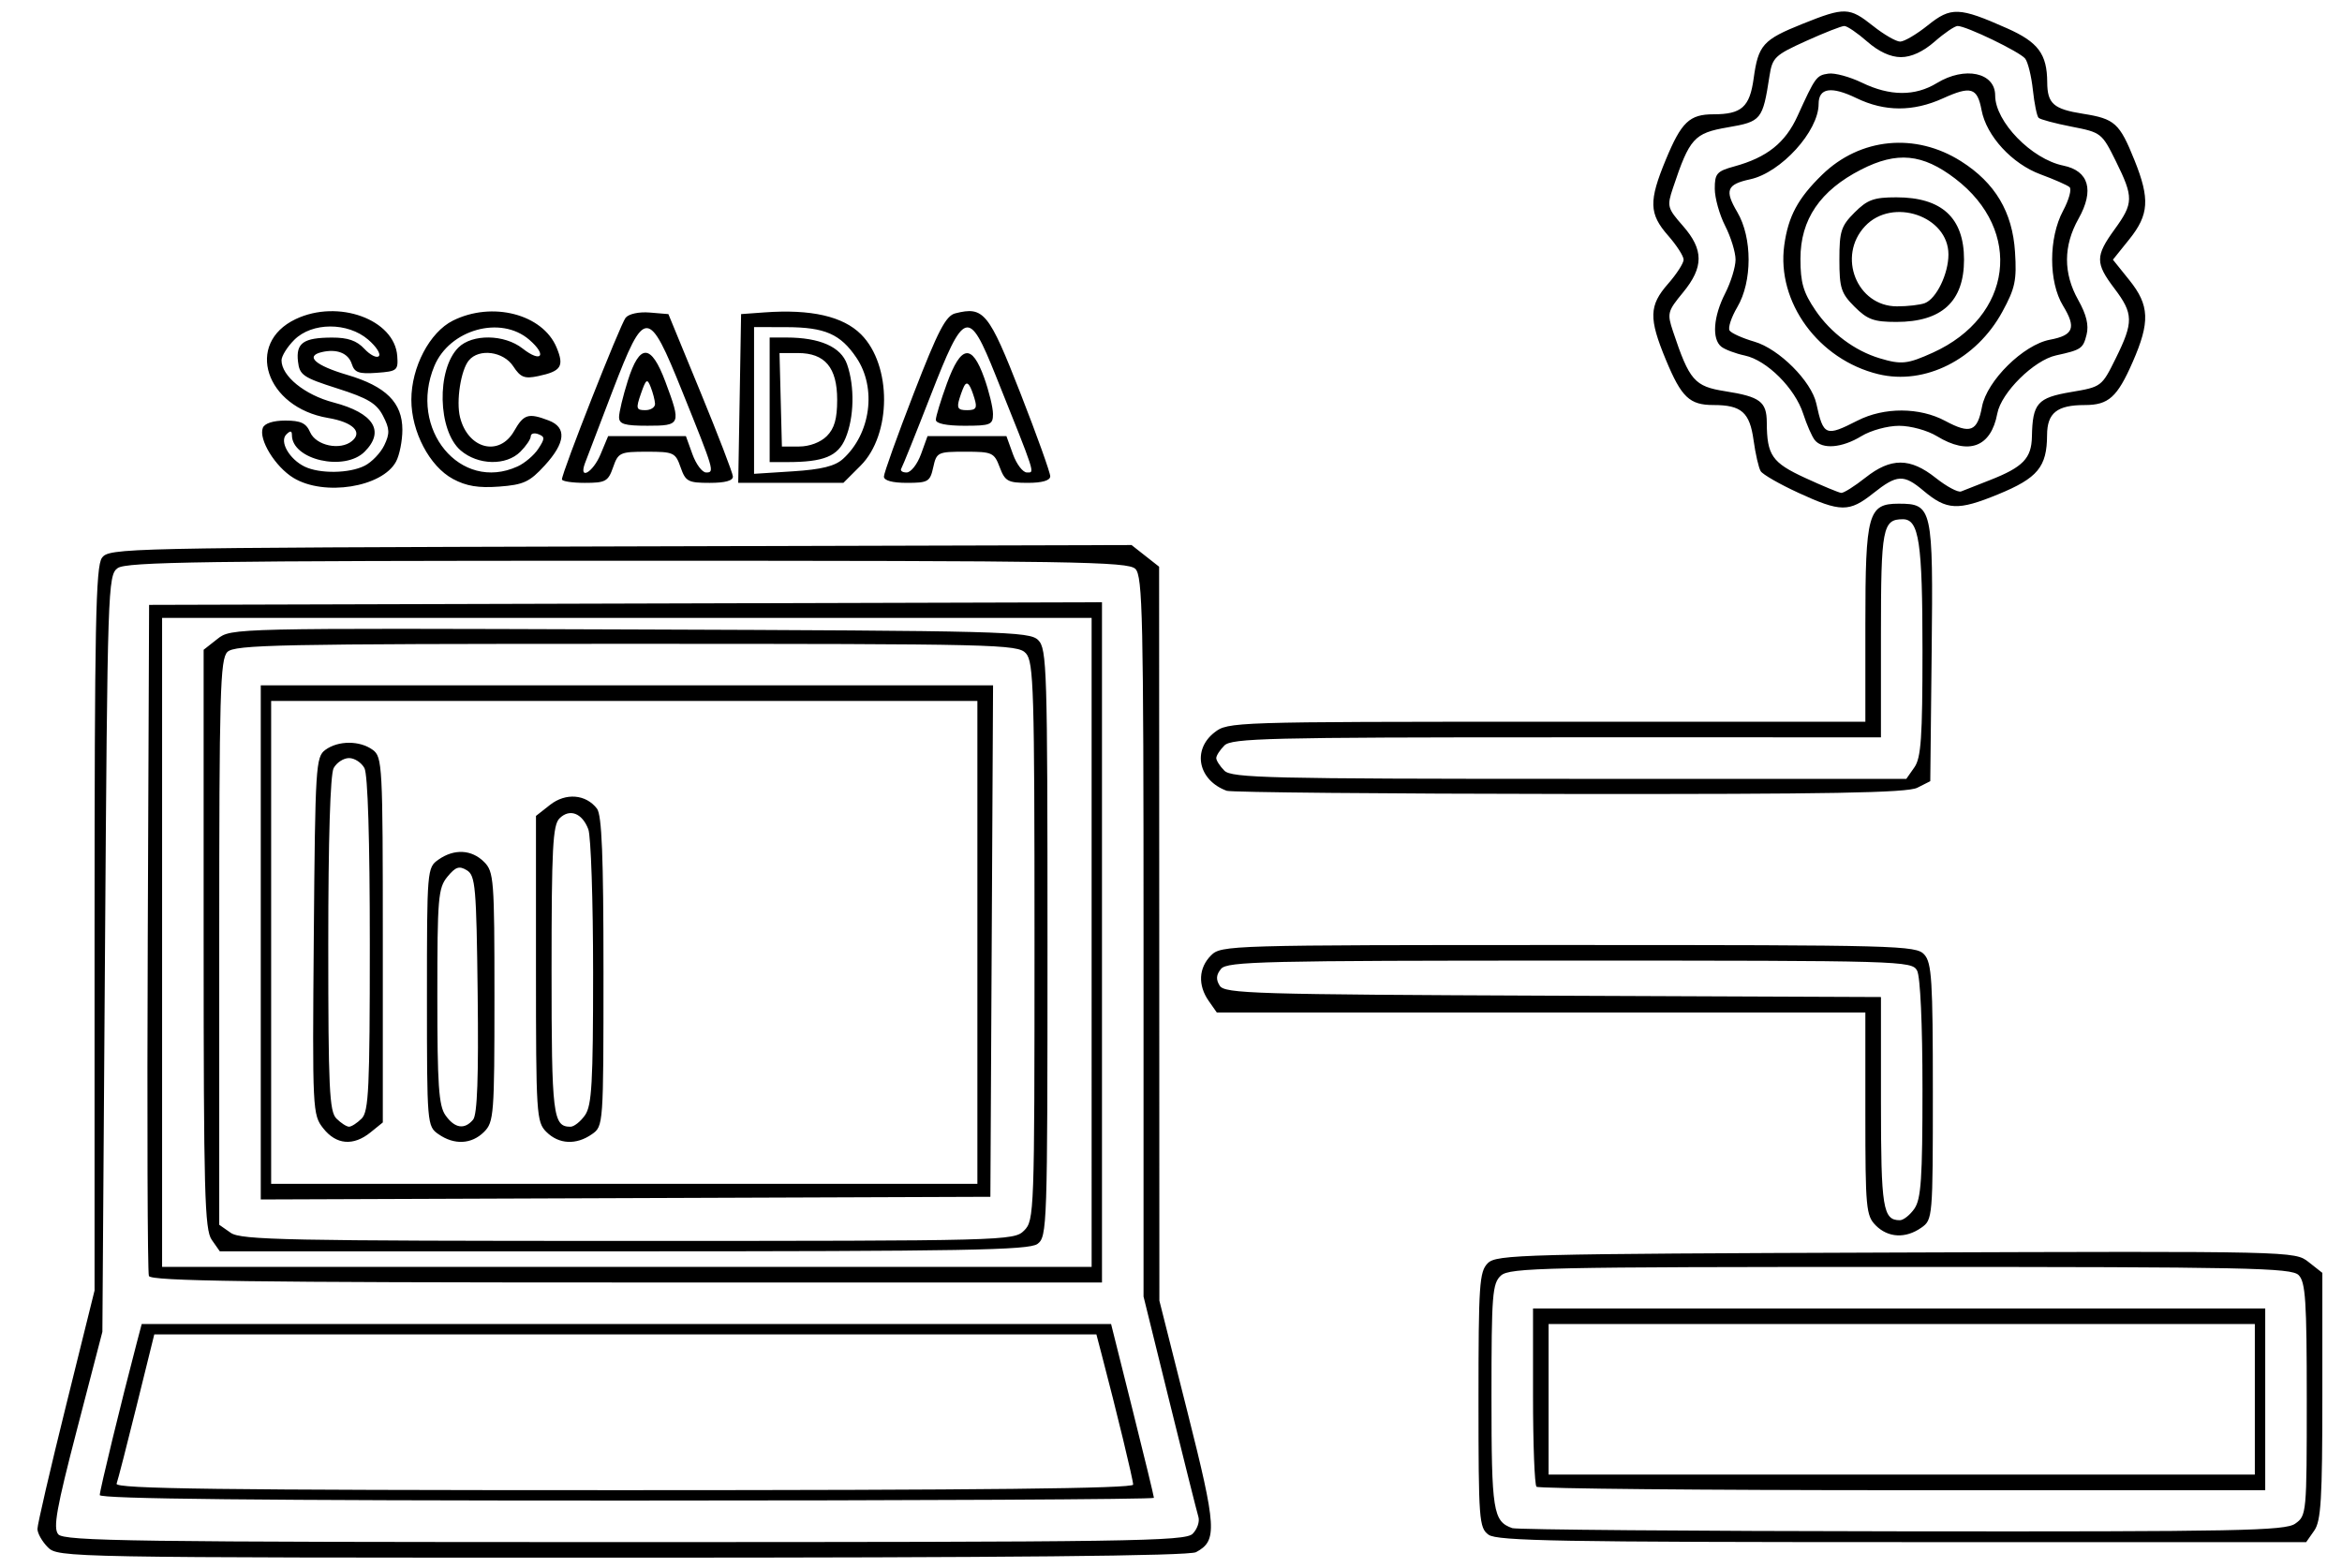 <?xml version="1.0" encoding="UTF-8" standalone="no"?>
<svg
   xmlns:dc="http://purl.org/dc/elements/1.1/"
   xmlns:cc="http://creativecommons.org/ns#"
   xmlns:rdf="http://www.w3.org/1999/02/22-rdf-syntax-ns#"
   xmlns:svg="http://www.w3.org/2000/svg"
   xmlns="http://www.w3.org/2000/svg"
   xmlns:sodipodi="http://sodipodi.sourceforge.net/DTD/sodipodi-0.dtd"
   xmlns:inkscape="http://www.inkscape.org/namespaces/inkscape"
   width="159.103mm"
   height="106.539mm"
   viewBox="0 0 159.103 106.539"
   version="1.1"
   id="svg8"
   inkscape:version="1.0.1 (3bc2e813f5, 2020-09-07)"
   sodipodi:docname="control-system.svg">
  <defs
     id="defs2" />
  <sodipodi:namedview
     id="base"
     pagecolor="#ffffff"
     bordercolor="#666666"
     borderopacity="1.0"
     inkscape:pageopacity="0.0"
     inkscape:pageshadow="2"
     inkscape:zoom="0.7"
     inkscape:cx="560.80043"
     inkscape:cy="415.81063"
     inkscape:document-units="mm"
     inkscape:current-layer="layer1"
     inkscape:document-rotation="0"
     showgrid="false"
     fit-margin-top="0"
     fit-margin-left="0"
     fit-margin-right="0"
     fit-margin-bottom="0"
     inkscape:window-width="1254"
     inkscape:window-height="1040"
     inkscape:window-x="208"
     inkscape:window-y="0"
     inkscape:window-maximized="0" />
  <g
     inkscape:label="Ebene 1"
     inkscape:groupmode="layer"
     id="layer1"
     transform="translate(-27.794,-87.338)">
    <path
       style="fill:#000000;stroke-width:0.353"
       d="m 31.044,192.465 c -0.388,-0.388 -0.706,-0.95 -0.706,-1.249 0,-0.299 0.873,-4.066 1.94,-8.371 l 1.94,-7.827 V 150.472 c 0,-20.641 0.08,-24.655 0.501,-25.231 0.489,-0.669 1.315,-0.687 35.224,-0.778 l 34.723,-0.093 0.936,0.736 0.936,0.736 0.009,24.933 0.009,24.933 1.903,7.548 c 1.994,7.908 2.046,8.76 0.588,9.541 -0.481,0.257 -12.677,0.374 -38.999,0.374 -37.829,0 -38.308,-0.009 -39.005,-0.706 z m 77.774,-0.919 c 0.311,-0.311 0.487,-0.827 0.389,-1.147 -0.098,-0.319 -0.976,-3.818 -1.952,-7.775 l -1.775,-7.195 v -24.442 c 0,-21.75 -0.061,-24.503 -0.554,-24.996 -0.496,-0.496 -4.111,-0.554 -34.505,-0.554 -28.759,0 -34.055,0.076 -34.635,0.501 -0.664,0.485 -0.69,1.275 -0.861,26.194 l -0.176,25.693 -1.719,6.614 c -1.401,5.388 -1.638,6.712 -1.28,7.144 0.386,0.465 5.076,0.53 38.471,0.53 34.445,0 38.085,-0.053 38.598,-0.566 z m -74.247,-2.629 c 0,-0.324 1.456,-6.316 2.502,-10.298 l 0.348,-1.323 h 32.927 32.927 l 1.455,5.814 c 0.8,3.197 1.455,5.896 1.455,5.997 0,0.101 -16.113,0.184 -35.807,0.184 -24.955,0 -35.807,-0.113 -35.807,-0.373 z m 70.203,-0.709 c 0,-0.33 -1.12,-4.957 -2.15,-8.883 l -0.347,-1.323 -32.001,1e-4 -32.001,1e-4 -1.199,4.851 c -0.659,2.668 -1.272,5.049 -1.361,5.292 -0.129,0.351 6.909,0.441 34.448,0.441 24.323,0 34.61,-0.112 34.61,-0.377 z M 37.909,174.033 c -0.093,-0.243 -0.127,-10.601 -0.077,-23.019 l 0.091,-22.578 32.367,-0.09 32.367,-0.09 v 23.109 23.109 H 70.368 c -25.507,0 -32.326,-0.093 -32.459,-0.441 z M 101.953,151.367 V 129.318 H 70.379 38.806 v 22.049 22.049 h 31.574 31.574 z M 42.177,171.573 c -0.481,-0.687 -0.549,-3.22 -0.549,-20.436 v -19.651 l 0.938,-0.738 c 0.935,-0.736 1.01,-0.737 28.033,-0.643 25.469,0.089 27.134,0.132 27.726,0.725 0.59,0.59 0.63,1.9 0.63,20.578 0,19.339 -0.021,19.963 -0.685,20.449 -0.578,0.422 -4.982,0.501 -28.114,0.501 h -27.429 z m 55.19,-0.627 c 0.688,-0.688 0.706,-1.176 0.706,-19.64 0,-17.123 -0.056,-18.996 -0.584,-19.579 -0.556,-0.614 -1.861,-0.645 -27.139,-0.645 -23.67,0 -26.615,0.06 -27.109,0.554 -0.49,0.49 -0.554,2.768 -0.554,19.736 v 19.181 l 0.784,0.549 c 0.693,0.485 3.842,0.549 26.988,0.549 25.733,0 26.216,-0.013 26.909,-0.706 z m -51.858,-19.577 v -17.465 h 24.874 24.874 l -0.091,17.374 -0.091,17.374 -24.783,0.091 -24.783,0.091 z m 48.683,-0.002 v -16.405 h -23.989 -23.989 v 16.404 16.404 h 23.989 23.989 z m -44.437,12.636 c -0.729,-0.927 -0.742,-1.193 -0.643,-13.082 0.096,-11.543 0.135,-12.16 0.786,-12.636 0.877,-0.641 2.34,-0.641 3.217,3.1e-4 0.655,0.479 0.685,1.033 0.685,12.908 v 12.407 l -0.833,0.674 c -1.167,0.945 -2.332,0.847 -3.211,-0.272 z m 2.608,-0.667 c 0.481,-0.481 0.554,-2.051 0.554,-11.841 0,-7.106 -0.135,-11.54 -0.365,-11.969 -0.201,-0.375 -0.672,-0.682 -1.046,-0.682 -0.374,0 -0.845,0.307 -1.046,0.682 -0.23,0.43 -0.365,4.864 -0.365,11.969 0,9.79 0.073,11.36 0.554,11.841 0.305,0.305 0.69,0.554 0.857,0.554 0.166,0 0.552,-0.249 0.857,-0.554 z m 5.219,1.064 c -0.774,-0.542 -0.784,-0.656 -0.784,-9.329 0,-8.672 0.01,-8.786 0.784,-9.329 1.069,-0.749 2.251,-0.689 3.096,0.156 0.666,0.666 0.706,1.176 0.706,9.172 0,7.996 -0.039,8.506 -0.706,9.172 -0.846,0.846 -2.027,0.905 -3.096,0.156 z m 2.354,-0.994 c 0.282,-0.34 0.374,-2.889 0.308,-8.517 -0.086,-7.316 -0.152,-8.066 -0.734,-8.422 -0.521,-0.318 -0.766,-0.236 -1.323,0.442 -0.627,0.764 -0.683,1.433 -0.683,8.124 0,6.028 0.095,7.427 0.549,8.075 0.627,0.896 1.3,1.002 1.884,0.299 z m 4.975,0.838 c -0.674,-0.674 -0.706,-1.176 -0.706,-11.087 V 142.775 l 0.955,-0.751 c 1.065,-0.838 2.438,-0.727 3.19,0.257 0.33,0.432 0.441,3.22 0.441,11.073 0,10.446 -0.004,10.498 -0.784,11.045 -1.069,0.749 -2.251,0.689 -3.096,-0.156 z m 2.626,-1.137 c 0.462,-0.659 0.549,-2.199 0.549,-9.678 0,-4.892 -0.147,-9.28 -0.326,-9.751 -0.419,-1.102 -1.271,-1.422 -1.957,-0.736 -0.458,0.458 -0.539,2.014 -0.539,10.321 0,9.868 0.092,10.629 1.285,10.629 0.241,0 0.686,-0.353 0.988,-0.784 z m 61.383,28.506 c -0.646,-0.472 -0.685,-0.995 -0.685,-9.16 0,-7.842 0.059,-8.718 0.63,-9.289 0.592,-0.592 2.257,-0.636 27.726,-0.725 27.024,-0.094 27.098,-0.093 28.033,0.643 l 0.938,0.738 v 8.363 c 0,6.998 -0.09,8.491 -0.549,9.147 l -0.549,0.784 h -27.429 c -23.132,0 -27.537,-0.078 -28.114,-0.501 z m 54.799,-0.754 c 0.77,-0.54 0.784,-0.686 0.784,-8.441 0,-6.704 -0.083,-7.976 -0.554,-8.447 -0.494,-0.494 -3.433,-0.554 -27.048,-0.554 -24.157,0 -26.55,0.051 -27.139,0.584 -0.587,0.531 -0.645,1.27 -0.645,8.223 0,7.8 0.106,8.474 1.411,8.94 0.291,0.104 12.202,0.202 26.468,0.217 22.936,0.025 26.03,-0.036 26.723,-0.521 z m -51.545,-2.508 c -0.129,-0.129 -0.235,-2.907 -0.235,-6.174 v -5.938 h 24.871 24.871 v 6.174 6.174 h -24.636 c -13.55,0 -24.741,-0.106 -24.871,-0.235 z m 48.801,-5.938 v -5.115 h -23.989 -23.989 v 5.115 5.115 h 23.989 23.989 z m -25.753,-11.818 c -0.657,-0.657 -0.706,-1.176 -0.706,-7.585 v -6.879 h -22.029 -22.029 l -0.549,-0.784 c -0.749,-1.069 -0.689,-2.251 0.156,-3.096 0.691,-0.691 1.176,-0.706 24.287,-0.706 22.397,0 23.611,0.032 24.165,0.645 0.51,0.564 0.584,1.744 0.584,9.329 0,8.573 -0.01,8.69 -0.784,9.233 -1.069,0.749 -2.251,0.689 -3.097,-0.156 z m 2.626,-1.137 c 0.454,-0.649 0.549,-2.053 0.549,-8.137 0,-4.394 -0.147,-7.628 -0.365,-8.035 -0.355,-0.664 -0.989,-0.682 -23.593,-0.682 -20.763,0 -23.277,0.059 -23.691,0.559 -0.336,0.405 -0.362,0.72 -0.093,1.147 0.339,0.537 2.302,0.596 22.646,0.679 l 22.275,0.091 v 7.159 c 0,7.179 0.133,8.005 1.285,8.005 0.241,0 0.686,-0.353 0.988,-0.784 z m -46.723,-28.394 c -1.926,-0.708 -2.359,-2.758 -0.834,-3.957 0.917,-0.722 1.211,-0.731 22.578,-0.731 h 21.648 v -6.624 c 0,-7.516 0.186,-8.192 2.258,-8.192 2.292,0 2.351,0.267 2.246,10.079 l -0.095,8.775 -0.882,0.446 c -0.685,0.346 -5.96,0.441 -23.636,0.423 -12.515,-0.013 -22.992,-0.11 -23.283,-0.217 z m 46.723,-1.592 c 0.453,-0.647 0.549,-2.032 0.549,-7.915 0,-7.383 -0.232,-8.94 -1.332,-8.94 -1.377,0 -1.49,0.593 -1.49,7.832 v 6.985 H 133.552 c -19.551,0 -22.086,0.062 -22.578,0.554 -0.305,0.305 -0.554,0.69 -0.554,0.857 0,0.166 0.249,0.552 0.554,0.857 0.493,0.493 3.105,0.554 23.44,0.554 h 22.885 z m -7.908,-18.664 c -1.256,-0.578 -2.397,-1.234 -2.534,-1.456 -0.138,-0.223 -0.355,-1.169 -0.484,-2.103 -0.261,-1.896 -0.825,-2.392 -2.721,-2.392 -1.629,0 -2.18,-0.523 -3.238,-3.076 -1.17,-2.823 -1.145,-3.686 0.149,-5.16 0.582,-0.663 1.058,-1.402 1.058,-1.641 0,-0.24 -0.476,-0.978 -1.058,-1.641 -1.294,-1.474 -1.319,-2.337 -0.149,-5.16 1.058,-2.553 1.609,-3.076 3.238,-3.076 1.907,0 2.46,-0.494 2.727,-2.436 0.313,-2.276 0.631,-2.631 3.329,-3.712 2.863,-1.147 3.169,-1.137 4.79,0.151 0.732,0.582 1.557,1.058 1.833,1.058 0.276,0 1.12,-0.497 1.877,-1.105 1.576,-1.266 2.128,-1.246 5.383,0.2 2.117,0.94 2.72,1.748 2.731,3.663 0.008,1.459 0.427,1.829 2.431,2.145 2.163,0.342 2.483,0.632 3.503,3.17 1.05,2.613 0.978,3.695 -0.354,5.354 l -1.117,1.39 1.117,1.39 c 1.372,1.707 1.418,2.844 0.224,5.567 -1.048,2.391 -1.638,2.92 -3.254,2.92 -1.883,0 -2.554,0.536 -2.56,2.041 -0.009,2.167 -0.636,2.923 -3.346,4.033 -2.718,1.114 -3.471,1.076 -5.051,-0.253 -1.347,-1.134 -1.797,-1.11 -3.416,0.176 -1.63,1.295 -2.205,1.29 -5.106,-0.045 z m 4.577,-1.013 c 1.733,-1.372 3.04,-1.369 4.779,0.013 0.741,0.589 1.517,1.003 1.724,0.921 0.207,-0.083 1.091,-0.431 1.964,-0.773 2.241,-0.879 2.818,-1.477 2.847,-2.949 0.044,-2.272 0.371,-2.645 2.655,-3.032 2.071,-0.351 2.088,-0.363 3.042,-2.293 1.214,-2.456 1.203,-3.032 -0.087,-4.737 -1.31,-1.731 -1.308,-2.207 0.01,-4.026 1.288,-1.778 1.295,-2.178 0.077,-4.64 -0.942,-1.904 -0.995,-1.945 -2.999,-2.335 -1.122,-0.218 -2.133,-0.489 -2.246,-0.602 -0.113,-0.113 -0.287,-0.968 -0.387,-1.899 -0.1,-0.931 -0.335,-1.887 -0.523,-2.124 -0.365,-0.46 -4,-2.215 -4.589,-2.215 -0.193,0 -0.894,0.476 -1.557,1.058 -0.782,0.686 -1.588,1.058 -2.293,1.058 -0.705,0 -1.511,-0.372 -2.293,-1.058 -0.663,-0.582 -1.362,-1.058 -1.554,-1.058 -0.192,0 -1.367,0.462 -2.612,1.026 -2.112,0.957 -2.277,1.117 -2.473,2.381 -0.461,2.977 -0.551,3.088 -2.841,3.481 -2.277,0.391 -2.585,0.734 -3.715,4.119 -0.415,1.244 -0.383,1.367 0.673,2.57 1.424,1.622 1.425,2.812 0.004,4.537 -1.047,1.27 -1.083,1.411 -0.673,2.638 1.116,3.343 1.459,3.736 3.545,4.064 2.371,0.372 2.819,0.709 2.825,2.126 0.01,2.229 0.352,2.724 2.604,3.762 1.184,0.546 2.289,1.005 2.455,1.019 0.166,0.014 0.903,-0.45 1.638,-1.032 z m -3.439,-2.558 c -0.193,-0.243 -0.545,-1.047 -0.784,-1.787 -0.557,-1.729 -2.465,-3.634 -3.959,-3.954 -0.642,-0.137 -1.366,-0.41 -1.608,-0.605 -0.649,-0.523 -0.538,-2.047 0.265,-3.62 0.388,-0.761 0.706,-1.793 0.706,-2.293 0,-0.5 -0.318,-1.532 -0.706,-2.293 -0.388,-0.761 -0.706,-1.9 -0.706,-2.53 0,-1.025 0.14,-1.185 1.323,-1.509 2.223,-0.609 3.468,-1.6 4.298,-3.423 1.215,-2.667 1.283,-2.762 2.099,-2.883 0.423,-0.063 1.449,0.215 2.28,0.617 1.901,0.92 3.607,0.929 5.089,0.025 1.9,-1.158 3.96,-0.719 3.96,0.844 0,1.778 2.471,4.322 4.626,4.763 1.742,0.356 2.122,1.678 1.037,3.609 -1.037,1.845 -1.044,3.703 -0.02,5.524 0.556,0.99 0.729,1.707 0.567,2.354 -0.238,0.949 -0.362,1.033 -2.073,1.408 -1.506,0.331 -3.725,2.526 -3.992,3.95 -0.429,2.289 -1.943,2.857 -4.104,1.539 -0.646,-0.394 -1.777,-0.704 -2.566,-0.704 -0.789,0 -1.92,0.31 -2.566,0.704 -1.314,0.801 -2.651,0.912 -3.166,0.263 z m 2.909,-1.323 c 1.804,-0.92 4.214,-0.911 5.955,0.022 1.707,0.915 2.182,0.732 2.499,-0.964 0.329,-1.763 2.814,-4.214 4.614,-4.552 1.607,-0.301 1.803,-0.813 0.889,-2.312 -0.986,-1.617 -0.984,-4.602 0.002,-6.444 0.402,-0.75 0.6,-1.475 0.441,-1.612 -0.159,-0.137 -1.043,-0.526 -1.963,-0.865 -1.942,-0.715 -3.685,-2.612 -4.014,-4.37 -0.287,-1.529 -0.718,-1.66 -2.625,-0.795 -2.02,0.916 -3.957,0.911 -5.871,-0.015 -1.714,-0.83 -2.573,-0.698 -2.573,0.394 0,1.851 -2.555,4.665 -4.648,5.119 -1.595,0.346 -1.752,0.747 -0.875,2.233 1.022,1.733 1.022,4.718 0,6.45 -0.412,0.698 -0.647,1.417 -0.523,1.597 0.124,0.18 0.883,0.52 1.686,0.754 1.673,0.488 3.871,2.687 4.204,4.205 0.483,2.202 0.63,2.263 2.802,1.155 z m 1.411,-3.153 c -4.067,-0.987 -6.921,-4.896 -6.392,-8.756 0.27,-1.969 0.927,-3.193 2.576,-4.797 2.584,-2.513 6.34,-2.877 9.435,-0.913 2.319,1.47 3.493,3.445 3.666,6.163 0.123,1.926 0.009,2.465 -0.859,4.058 -1.768,3.249 -5.267,5.011 -8.427,4.244 z m 3.704,-1.463 c 5.414,-2.454 6.16,-8.283 1.514,-11.826 -2.22,-1.694 -3.949,-1.859 -6.388,-0.612 -2.787,1.425 -4.122,3.388 -4.122,6.06 0,1.62 0.192,2.282 1.017,3.498 1.045,1.54 2.666,2.752 4.368,3.264 1.466,0.441 1.89,0.396 3.611,-0.384 z m -5.319,-3.118 c -0.916,-0.916 -1.031,-1.273 -1.031,-3.202 0,-1.929 0.115,-2.286 1.031,-3.202 0.872,-0.872 1.311,-1.031 2.84,-1.031 3.086,0 4.596,1.39 4.596,4.233 0,2.843 -1.51,4.233 -4.596,4.233 -1.529,0 -1.968,-0.16 -2.84,-1.031 z m 4.774,-0.246 c 0.785,-0.301 1.603,-1.99 1.603,-3.307 0,-2.612 -3.802,-3.903 -5.663,-1.922 -1.917,2.041 -0.561,5.448 2.168,5.448 0.726,0 1.578,-0.099 1.892,-0.219 z M 47.73,119.808 c -1.242,-0.757 -2.382,-2.617 -2.082,-3.398 0.118,-0.307 0.703,-0.497 1.529,-0.497 1.05,0 1.414,0.171 1.687,0.794 0.4,0.912 2.047,1.257 2.843,0.596 0.744,-0.617 0.052,-1.285 -1.625,-1.568 -4.249,-0.718 -5.674,-5.067 -2.2,-6.716 2.886,-1.37 6.718,0.022 6.899,2.505 0.071,0.98 -0.007,1.044 -1.394,1.145 -1.21,0.088 -1.509,-0.017 -1.692,-0.595 -0.237,-0.747 -1.023,-1.056 -2.056,-0.809 -1.134,0.272 -0.418,0.907 1.735,1.541 2.639,0.777 3.755,1.886 3.755,3.731 0,0.747 -0.193,1.72 -0.429,2.161 -0.935,1.747 -4.892,2.377 -6.97,1.109 z m 4.834,-0.824 c 0.485,-0.245 1.087,-0.873 1.337,-1.396 0.382,-0.797 0.368,-1.118 -0.086,-1.995 -0.439,-0.848 -1.024,-1.2 -3.101,-1.862 -2.334,-0.744 -2.571,-0.907 -2.677,-1.837 -0.143,-1.253 0.37,-1.613 2.308,-1.62 1.076,-0.004 1.683,0.206 2.201,0.763 0.394,0.422 0.836,0.647 0.984,0.499 0.148,-0.148 -0.177,-0.652 -0.722,-1.121 -1.391,-1.197 -3.819,-1.191 -5.023,0.014 -0.476,0.476 -0.866,1.102 -0.866,1.391 0,1.07 1.579,2.352 3.526,2.861 2.737,0.717 3.517,1.949 2.119,3.348 -1.367,1.367 -4.939,0.55 -4.939,-1.129 0,-0.304 -0.108,-0.315 -0.382,-0.042 -0.479,0.479 0.204,1.676 1.246,2.183 1.022,0.496 3.035,0.468 4.074,-0.058 z m 5.997,0.893 c -1.587,-0.855 -2.822,-3.207 -2.822,-5.375 0,-2.22 1.244,-4.591 2.822,-5.379 2.671,-1.334 6.105,-0.443 7.046,1.829 0.529,1.277 0.312,1.611 -1.262,1.942 -0.919,0.193 -1.19,0.086 -1.684,-0.668 -0.664,-1.014 -2.324,-1.234 -3.016,-0.401 -0.547,0.659 -0.873,2.771 -0.598,3.868 0.542,2.158 2.669,2.695 3.675,0.928 0.652,-1.145 0.963,-1.241 2.342,-0.717 1.246,0.474 1.154,1.511 -0.272,3.067 -1.022,1.115 -1.428,1.303 -3.087,1.428 -1.409,0.106 -2.234,-0.031 -3.145,-0.521 z m 4.388,-0.844 c 0.491,-0.224 1.128,-0.765 1.414,-1.202 0.456,-0.696 0.457,-0.819 0.005,-0.993 -0.284,-0.109 -0.516,-0.044 -0.516,0.144 0,0.188 -0.318,0.659 -0.706,1.047 -0.966,0.966 -2.881,0.924 -4.059,-0.089 -1.557,-1.34 -1.649,-5.492 -0.155,-6.986 0.94,-0.94 3.128,-0.91 4.361,0.06 1.286,1.012 1.693,0.47 0.45,-0.599 -1.93,-1.661 -5.401,-0.696 -6.44,1.79 -1.791,4.287 1.769,8.594 5.644,6.828 z m 3.02,0.875 c 0,-0.478 3.964,-10.537 4.327,-10.981 0.217,-0.265 0.909,-0.414 1.64,-0.353 l 1.265,0.106 2.176,5.292 c 1.197,2.91 2.189,5.49 2.205,5.733 0.019,0.292 -0.513,0.441 -1.577,0.441 -1.467,0 -1.638,-0.091 -1.975,-1.058 -0.349,-1.001 -0.472,-1.058 -2.293,-1.058 -1.821,0 -1.944,0.057 -2.293,1.058 -0.335,0.96 -0.514,1.058 -1.922,1.058 -0.854,0 -1.553,-0.107 -1.553,-0.237 z m 2.623,-1.703 0.516,-1.235 h 2.641 2.641 l 0.446,1.235 c 0.246,0.679 0.663,1.235 0.929,1.235 0.585,0 0.555,-0.1 -1.626,-5.513 -2.303,-5.716 -2.544,-5.719 -4.72,-0.056 -0.916,2.384 -1.766,4.612 -1.89,4.951 -0.43,1.182 0.549,0.614 1.063,-0.617 z m 1.257,-2.527 c 0,-0.322 0.267,-1.434 0.594,-2.469 0.806,-2.556 1.582,-2.534 2.556,0.07 1.082,2.893 1.045,2.985 -1.209,2.985 -1.574,0 -1.94,-0.111 -1.94,-0.586 z m 2.445,-0.913 c -0.014,-0.243 -0.146,-0.75 -0.294,-1.128 -0.237,-0.606 -0.316,-0.554 -0.662,0.441 -0.355,1.018 -0.326,1.128 0.294,1.128 0.378,0 0.676,-0.198 0.662,-0.441 z m 5.749,-0.353 0.097,-5.733 1.587,-0.115 c 3.164,-0.23 5.335,0.264 6.564,1.494 2.097,2.097 2.079,6.806 -0.034,8.919 l -1.168,1.168 h -3.572 -3.572 z m 7.014,4.111 c 1.891,-1.711 2.307,-4.819 0.921,-6.876 -1.087,-1.613 -2.142,-2.074 -4.752,-2.081 l -2.205,-0.005 v 4.985 4.985 l 2.648,-0.17 c 1.932,-0.124 2.848,-0.351 3.388,-0.839 z m -4.977,-4.022 v -4.233 l 1.147,0.002 c 2.272,0.004 3.7,0.636 4.113,1.822 0.526,1.51 0.482,3.608 -0.105,5.014 -0.516,1.236 -1.472,1.628 -3.964,1.628 h -1.191 z m 3.881,2.469 c 0.517,-0.517 0.706,-1.176 0.706,-2.469 0,-2.189 -0.827,-3.175 -2.664,-3.175 h -1.253 l 0.081,3.175 0.081,3.175 h 1.171 c 0.701,0 1.455,-0.283 1.877,-0.706 z m 3.881,2.749 c 0,-0.234 0.913,-2.781 2.028,-5.658 1.653,-4.264 2.175,-5.269 2.822,-5.433 1.935,-0.489 2.271,-0.076 4.421,5.42 1.122,2.868 2.034,5.414 2.028,5.656 -0.007,0.282 -0.554,0.441 -1.521,0.441 -1.354,0 -1.551,-0.109 -1.91,-1.058 -0.377,-0.999 -0.508,-1.058 -2.342,-1.058 -1.872,0 -1.951,0.039 -2.175,1.058 -0.216,0.981 -0.346,1.058 -1.792,1.058 -0.984,0 -1.559,-0.157 -1.559,-0.426 z m 2.517,-1.514 0.446,-1.235 h 2.68 2.68 l 0.446,1.235 c 0.246,0.679 0.672,1.235 0.948,1.235 0.541,0 0.635,0.289 -2.134,-6.615 -1.835,-4.574 -2.121,-4.483 -4.416,1.407 -1.001,2.569 -1.895,4.791 -1.986,4.939 -0.091,0.148 0.071,0.269 0.361,0.269 0.29,0 0.728,-0.556 0.974,-1.235 z m 1.01,-2.345 c 0,-0.223 0.339,-1.334 0.753,-2.469 0.953,-2.613 1.693,-2.727 2.531,-0.389 0.33,0.922 0.6,2.033 0.599,2.469 -0.002,0.727 -0.166,0.794 -1.942,0.794 -1.224,0 -1.94,-0.149 -1.94,-0.405 z m 2.626,-1.447 c -0.277,-0.9 -0.45,-1.154 -0.642,-0.941 -0.073,0.081 -0.242,0.504 -0.377,0.941 -0.2,0.651 -0.109,0.794 0.509,0.794 0.618,0 0.709,-0.142 0.509,-0.794 z"
       id="path24" />
  </g>
</svg>
